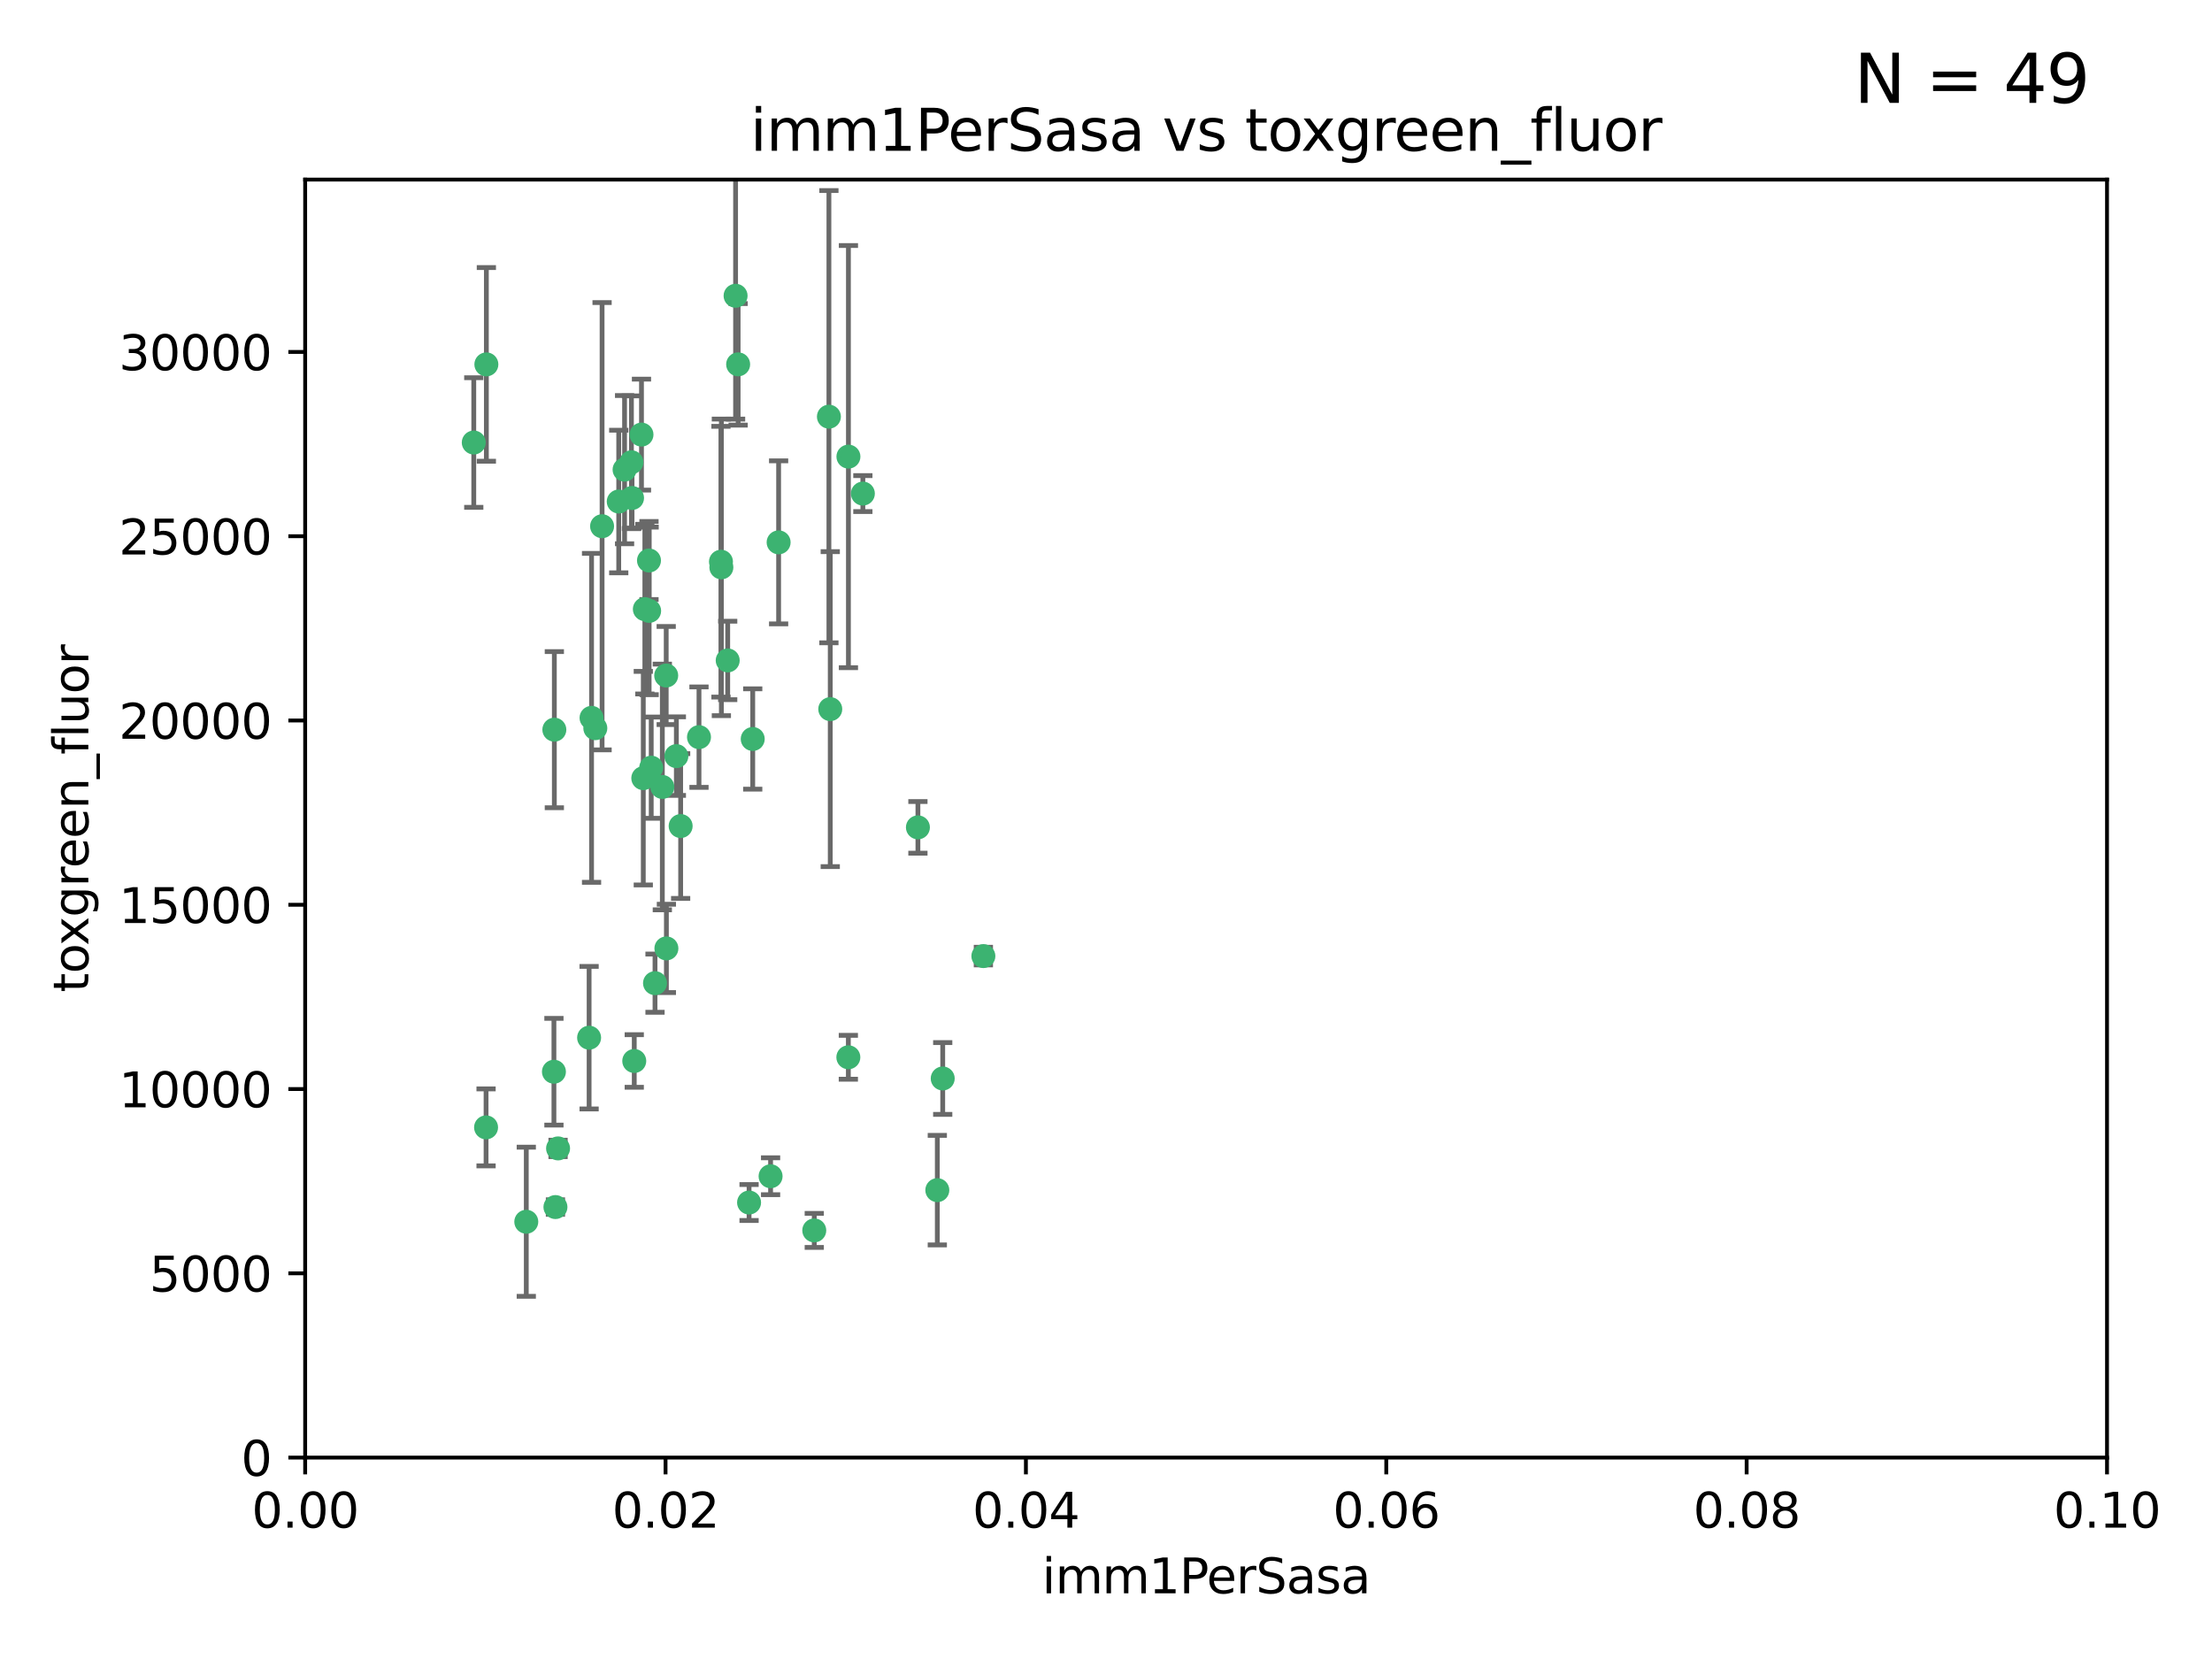 <?xml version="1.0" encoding="utf-8" standalone="no"?>
<!DOCTYPE svg PUBLIC "-//W3C//DTD SVG 1.1//EN"
  "http://www.w3.org/Graphics/SVG/1.1/DTD/svg11.dtd">
<svg xmlns:xlink="http://www.w3.org/1999/xlink" width="460.8pt" height="345.6pt" viewBox="0 0 460.8 345.6" xmlns="http://www.w3.org/2000/svg" version="1.1">
 <defs>
  <style type="text/css">*{stroke-linejoin: round; stroke-linecap: butt}</style>
 </defs>
 <g id="figure_1">
  <g id="patch_1">
   <path d="M 0 345.6 
L 460.8 345.6 
L 460.8 0 
L 0 0 
z
" style="fill: #ffffff"/>
  </g>
  <g id="axes_1">
   <g id="patch_2">
    <path d="M 63.571 303.64 
L 438.93 303.64 
L 438.93 37.411 
L 63.571 37.411 
z
" style="fill: #ffffff"/>
   </g>
   <g id="PathCollection_1">
    <defs>
     <path id="m13e2c7a6e9" d="M 0 1.118 
C 0.297 1.118 0.581 1 0.791 0.791 
C 1 0.581 1.118 0.297 1.118 0 
C 1.118 -0.297 1 -0.581 0.791 -0.791 
C 0.581 -1 0.297 -1.118 0 -1.118 
C -0.297 -1.118 -0.581 -1 -0.791 -0.791 
C -1 -0.581 -1.118 -0.297 -1.118 0 
C -1.118 0.297 -1 0.581 -0.791 0.791 
C -0.581 1 -0.297 1.118 0 1.118 
z
" style="stroke: #3cb371"/>
    </defs>
    <g clip-path="url(#p9e99a78eb5)">
     <use xlink:href="#m13e2c7a6e9" x="101.319" y="75.908" style="fill: #3cb371; stroke: #3cb371"/>
     <use xlink:href="#m13e2c7a6e9" x="98.695" y="92.187" style="fill: #3cb371; stroke: #3cb371"/>
     <use xlink:href="#m13e2c7a6e9" x="130.11" y="97.835" style="fill: #3cb371; stroke: #3cb371"/>
     <use xlink:href="#m13e2c7a6e9" x="125.424" y="109.622" style="fill: #3cb371; stroke: #3cb371"/>
     <use xlink:href="#m13e2c7a6e9" x="162.201" y="112.982" style="fill: #3cb371; stroke: #3cb371"/>
     <use xlink:href="#m13e2c7a6e9" x="135.226" y="127.26" style="fill: #3cb371; stroke: #3cb371"/>
     <use xlink:href="#m13e2c7a6e9" x="124.016" y="151.693" style="fill: #3cb371; stroke: #3cb371"/>
     <use xlink:href="#m13e2c7a6e9" x="137.975" y="163.936" style="fill: #3cb371; stroke: #3cb371"/>
     <use xlink:href="#m13e2c7a6e9" x="128.894" y="104.476" style="fill: #3cb371; stroke: #3cb371"/>
     <use xlink:href="#m13e2c7a6e9" x="131.665" y="103.738" style="fill: #3cb371; stroke: #3cb371"/>
     <use xlink:href="#m13e2c7a6e9" x="135.196" y="116.762" style="fill: #3cb371; stroke: #3cb371"/>
     <use xlink:href="#m13e2c7a6e9" x="153.236" y="61.614" style="fill: #3cb371; stroke: #3cb371"/>
     <use xlink:href="#m13e2c7a6e9" x="131.536" y="96.299" style="fill: #3cb371; stroke: #3cb371"/>
     <use xlink:href="#m13e2c7a6e9" x="145.613" y="153.559" style="fill: #3cb371; stroke: #3cb371"/>
     <use xlink:href="#m13e2c7a6e9" x="179.751" y="102.821" style="fill: #3cb371; stroke: #3cb371"/>
     <use xlink:href="#m13e2c7a6e9" x="153.769" y="75.9" style="fill: #3cb371; stroke: #3cb371"/>
     <use xlink:href="#m13e2c7a6e9" x="136.451" y="204.811" style="fill: #3cb371; stroke: #3cb371"/>
     <use xlink:href="#m13e2c7a6e9" x="150.191" y="117.014" style="fill: #3cb371; stroke: #3cb371"/>
     <use xlink:href="#m13e2c7a6e9" x="151.594" y="137.58" style="fill: #3cb371; stroke: #3cb371"/>
     <use xlink:href="#m13e2c7a6e9" x="133.632" y="90.534" style="fill: #3cb371; stroke: #3cb371"/>
     <use xlink:href="#m13e2c7a6e9" x="150.274" y="118.19" style="fill: #3cb371; stroke: #3cb371"/>
     <use xlink:href="#m13e2c7a6e9" x="172.678" y="86.8" style="fill: #3cb371; stroke: #3cb371"/>
     <use xlink:href="#m13e2c7a6e9" x="172.958" y="147.723" style="fill: #3cb371; stroke: #3cb371"/>
     <use xlink:href="#m13e2c7a6e9" x="204.855" y="199.17" style="fill: #3cb371; stroke: #3cb371"/>
     <use xlink:href="#m13e2c7a6e9" x="176.743" y="95.121" style="fill: #3cb371; stroke: #3cb371"/>
     <use xlink:href="#m13e2c7a6e9" x="115.709" y="251.452" style="fill: #3cb371; stroke: #3cb371"/>
     <use xlink:href="#m13e2c7a6e9" x="160.527" y="245.034" style="fill: #3cb371; stroke: #3cb371"/>
     <use xlink:href="#m13e2c7a6e9" x="123.231" y="149.542" style="fill: #3cb371; stroke: #3cb371"/>
     <use xlink:href="#m13e2c7a6e9" x="195.26" y="247.93" style="fill: #3cb371; stroke: #3cb371"/>
     <use xlink:href="#m13e2c7a6e9" x="156.807" y="153.944" style="fill: #3cb371; stroke: #3cb371"/>
     <use xlink:href="#m13e2c7a6e9" x="140.899" y="157.513" style="fill: #3cb371; stroke: #3cb371"/>
     <use xlink:href="#m13e2c7a6e9" x="115.394" y="223.261" style="fill: #3cb371; stroke: #3cb371"/>
     <use xlink:href="#m13e2c7a6e9" x="141.792" y="172.082" style="fill: #3cb371; stroke: #3cb371"/>
     <use xlink:href="#m13e2c7a6e9" x="101.256" y="234.855" style="fill: #3cb371; stroke: #3cb371"/>
     <use xlink:href="#m13e2c7a6e9" x="191.219" y="172.356" style="fill: #3cb371; stroke: #3cb371"/>
     <use xlink:href="#m13e2c7a6e9" x="115.48" y="152.004" style="fill: #3cb371; stroke: #3cb371"/>
     <use xlink:href="#m13e2c7a6e9" x="134.334" y="126.892" style="fill: #3cb371; stroke: #3cb371"/>
     <use xlink:href="#m13e2c7a6e9" x="109.635" y="254.514" style="fill: #3cb371; stroke: #3cb371"/>
     <use xlink:href="#m13e2c7a6e9" x="122.722" y="216.17" style="fill: #3cb371; stroke: #3cb371"/>
     <use xlink:href="#m13e2c7a6e9" x="134.01" y="162.105" style="fill: #3cb371; stroke: #3cb371"/>
     <use xlink:href="#m13e2c7a6e9" x="138.782" y="140.722" style="fill: #3cb371; stroke: #3cb371"/>
     <use xlink:href="#m13e2c7a6e9" x="138.822" y="197.571" style="fill: #3cb371; stroke: #3cb371"/>
     <use xlink:href="#m13e2c7a6e9" x="135.66" y="159.917" style="fill: #3cb371; stroke: #3cb371"/>
     <use xlink:href="#m13e2c7a6e9" x="132.127" y="221.023" style="fill: #3cb371; stroke: #3cb371"/>
     <use xlink:href="#m13e2c7a6e9" x="196.386" y="224.667" style="fill: #3cb371; stroke: #3cb371"/>
     <use xlink:href="#m13e2c7a6e9" x="116.256" y="239.234" style="fill: #3cb371; stroke: #3cb371"/>
     <use xlink:href="#m13e2c7a6e9" x="156.045" y="250.509" style="fill: #3cb371; stroke: #3cb371"/>
     <use xlink:href="#m13e2c7a6e9" x="176.726" y="220.252" style="fill: #3cb371; stroke: #3cb371"/>
     <use xlink:href="#m13e2c7a6e9" x="169.626" y="256.316" style="fill: #3cb371; stroke: #3cb371"/>
    </g>
   </g>
   <g id="matplotlib.axis_1">
    <g id="xtick_1">
     <g id="line2d_1">
      <defs>
       <path id="mbb110d2c7a" d="M 0 0 
L 0 3.5 
" style="stroke: #000000; stroke-width: 0.8"/>
      </defs>
      <g>
       <use xlink:href="#mbb110d2c7a" x="63.571" y="303.64" style="stroke: #000000; stroke-width: 0.8"/>
      </g>
     </g>
     <g id="text_1">
      <!-- 0.00 -->
      <g transform="translate(52.438 318.238)scale(0.1 -0.1)">
       <defs>
        <path id="DejaVuSans-30" d="M 2034 4250 
Q 1547 4250 1301 3770 
Q 1056 3291 1056 2328 
Q 1056 1369 1301 889 
Q 1547 409 2034 409 
Q 2525 409 2770 889 
Q 3016 1369 3016 2328 
Q 3016 3291 2770 3770 
Q 2525 4250 2034 4250 
z
M 2034 4750 
Q 2819 4750 3233 4129 
Q 3647 3509 3647 2328 
Q 3647 1150 3233 529 
Q 2819 -91 2034 -91 
Q 1250 -91 836 529 
Q 422 1150 422 2328 
Q 422 3509 836 4129 
Q 1250 4750 2034 4750 
z
" transform="scale(0.016)"/>
        <path id="DejaVuSans-2e" d="M 684 794 
L 1344 794 
L 1344 0 
L 684 0 
L 684 794 
z
" transform="scale(0.016)"/>
       </defs>
       <use xlink:href="#DejaVuSans-30"/>
       <use xlink:href="#DejaVuSans-2e" x="63.623"/>
       <use xlink:href="#DejaVuSans-30" x="95.41"/>
       <use xlink:href="#DejaVuSans-30" x="159.033"/>
      </g>
     </g>
    </g>
    <g id="xtick_2">
     <g id="line2d_2">
      <g>
       <use xlink:href="#mbb110d2c7a" x="138.643" y="303.64" style="stroke: #000000; stroke-width: 0.8"/>
      </g>
     </g>
     <g id="text_2">
      <!-- 0.02 -->
      <g transform="translate(127.51 318.238)scale(0.1 -0.1)">
       <defs>
        <path id="DejaVuSans-32" d="M 1228 531 
L 3431 531 
L 3431 0 
L 469 0 
L 469 531 
Q 828 903 1448 1529 
Q 2069 2156 2228 2338 
Q 2531 2678 2651 2914 
Q 2772 3150 2772 3378 
Q 2772 3750 2511 3984 
Q 2250 4219 1831 4219 
Q 1534 4219 1204 4116 
Q 875 4013 500 3803 
L 500 4441 
Q 881 4594 1212 4672 
Q 1544 4750 1819 4750 
Q 2544 4750 2975 4387 
Q 3406 4025 3406 3419 
Q 3406 3131 3298 2873 
Q 3191 2616 2906 2266 
Q 2828 2175 2409 1742 
Q 1991 1309 1228 531 
z
" transform="scale(0.016)"/>
       </defs>
       <use xlink:href="#DejaVuSans-30"/>
       <use xlink:href="#DejaVuSans-2e" x="63.623"/>
       <use xlink:href="#DejaVuSans-30" x="95.41"/>
       <use xlink:href="#DejaVuSans-32" x="159.033"/>
      </g>
     </g>
    </g>
    <g id="xtick_3">
     <g id="line2d_3">
      <g>
       <use xlink:href="#mbb110d2c7a" x="213.715" y="303.64" style="stroke: #000000; stroke-width: 0.8"/>
      </g>
     </g>
     <g id="text_3">
      <!-- 0.04 -->
      <g transform="translate(202.582 318.238)scale(0.1 -0.1)">
       <defs>
        <path id="DejaVuSans-34" d="M 2419 4116 
L 825 1625 
L 2419 1625 
L 2419 4116 
z
M 2253 4666 
L 3047 4666 
L 3047 1625 
L 3713 1625 
L 3713 1100 
L 3047 1100 
L 3047 0 
L 2419 0 
L 2419 1100 
L 313 1100 
L 313 1709 
L 2253 4666 
z
" transform="scale(0.016)"/>
       </defs>
       <use xlink:href="#DejaVuSans-30"/>
       <use xlink:href="#DejaVuSans-2e" x="63.623"/>
       <use xlink:href="#DejaVuSans-30" x="95.41"/>
       <use xlink:href="#DejaVuSans-34" x="159.033"/>
      </g>
     </g>
    </g>
    <g id="xtick_4">
     <g id="line2d_4">
      <g>
       <use xlink:href="#mbb110d2c7a" x="288.786" y="303.64" style="stroke: #000000; stroke-width: 0.8"/>
      </g>
     </g>
     <g id="text_4">
      <!-- 0.06 -->
      <g transform="translate(277.654 318.238)scale(0.1 -0.1)">
       <defs>
        <path id="DejaVuSans-36" d="M 2113 2584 
Q 1688 2584 1439 2293 
Q 1191 2003 1191 1497 
Q 1191 994 1439 701 
Q 1688 409 2113 409 
Q 2538 409 2786 701 
Q 3034 994 3034 1497 
Q 3034 2003 2786 2293 
Q 2538 2584 2113 2584 
z
M 3366 4563 
L 3366 3988 
Q 3128 4100 2886 4159 
Q 2644 4219 2406 4219 
Q 1781 4219 1451 3797 
Q 1122 3375 1075 2522 
Q 1259 2794 1537 2939 
Q 1816 3084 2150 3084 
Q 2853 3084 3261 2657 
Q 3669 2231 3669 1497 
Q 3669 778 3244 343 
Q 2819 -91 2113 -91 
Q 1303 -91 875 529 
Q 447 1150 447 2328 
Q 447 3434 972 4092 
Q 1497 4750 2381 4750 
Q 2619 4750 2861 4703 
Q 3103 4656 3366 4563 
z
" transform="scale(0.016)"/>
       </defs>
       <use xlink:href="#DejaVuSans-30"/>
       <use xlink:href="#DejaVuSans-2e" x="63.623"/>
       <use xlink:href="#DejaVuSans-30" x="95.41"/>
       <use xlink:href="#DejaVuSans-36" x="159.033"/>
      </g>
     </g>
    </g>
    <g id="xtick_5">
     <g id="line2d_5">
      <g>
       <use xlink:href="#mbb110d2c7a" x="363.858" y="303.64" style="stroke: #000000; stroke-width: 0.8"/>
      </g>
     </g>
     <g id="text_5">
      <!-- 0.08 -->
      <g transform="translate(352.725 318.238)scale(0.1 -0.1)">
       <defs>
        <path id="DejaVuSans-38" d="M 2034 2216 
Q 1584 2216 1326 1975 
Q 1069 1734 1069 1313 
Q 1069 891 1326 650 
Q 1584 409 2034 409 
Q 2484 409 2743 651 
Q 3003 894 3003 1313 
Q 3003 1734 2745 1975 
Q 2488 2216 2034 2216 
z
M 1403 2484 
Q 997 2584 770 2862 
Q 544 3141 544 3541 
Q 544 4100 942 4425 
Q 1341 4750 2034 4750 
Q 2731 4750 3128 4425 
Q 3525 4100 3525 3541 
Q 3525 3141 3298 2862 
Q 3072 2584 2669 2484 
Q 3125 2378 3379 2068 
Q 3634 1759 3634 1313 
Q 3634 634 3220 271 
Q 2806 -91 2034 -91 
Q 1263 -91 848 271 
Q 434 634 434 1313 
Q 434 1759 690 2068 
Q 947 2378 1403 2484 
z
M 1172 3481 
Q 1172 3119 1398 2916 
Q 1625 2713 2034 2713 
Q 2441 2713 2670 2916 
Q 2900 3119 2900 3481 
Q 2900 3844 2670 4047 
Q 2441 4250 2034 4250 
Q 1625 4250 1398 4047 
Q 1172 3844 1172 3481 
z
" transform="scale(0.016)"/>
       </defs>
       <use xlink:href="#DejaVuSans-30"/>
       <use xlink:href="#DejaVuSans-2e" x="63.623"/>
       <use xlink:href="#DejaVuSans-30" x="95.41"/>
       <use xlink:href="#DejaVuSans-38" x="159.033"/>
      </g>
     </g>
    </g>
    <g id="xtick_6">
     <g id="line2d_6">
      <g>
       <use xlink:href="#mbb110d2c7a" x="438.93" y="303.64" style="stroke: #000000; stroke-width: 0.8"/>
      </g>
     </g>
     <g id="text_6">
      <!-- 0.10 -->
      <g transform="translate(427.797 318.238)scale(0.1 -0.1)">
       <defs>
        <path id="DejaVuSans-31" d="M 794 531 
L 1825 531 
L 1825 4091 
L 703 3866 
L 703 4441 
L 1819 4666 
L 2450 4666 
L 2450 531 
L 3481 531 
L 3481 0 
L 794 0 
L 794 531 
z
" transform="scale(0.016)"/>
       </defs>
       <use xlink:href="#DejaVuSans-30"/>
       <use xlink:href="#DejaVuSans-2e" x="63.623"/>
       <use xlink:href="#DejaVuSans-31" x="95.41"/>
       <use xlink:href="#DejaVuSans-30" x="159.033"/>
      </g>
     </g>
    </g>
    <g id="text_7">
     <!-- imm1PerSasa -->
     <g transform="translate(217.067 331.917)scale(0.1 -0.1)">
      <defs>
       <path id="DejaVuSans-69" d="M 603 3500 
L 1178 3500 
L 1178 0 
L 603 0 
L 603 3500 
z
M 603 4863 
L 1178 4863 
L 1178 4134 
L 603 4134 
L 603 4863 
z
" transform="scale(0.016)"/>
       <path id="DejaVuSans-6d" d="M 3328 2828 
Q 3544 3216 3844 3400 
Q 4144 3584 4550 3584 
Q 5097 3584 5394 3201 
Q 5691 2819 5691 2113 
L 5691 0 
L 5113 0 
L 5113 2094 
Q 5113 2597 4934 2840 
Q 4756 3084 4391 3084 
Q 3944 3084 3684 2787 
Q 3425 2491 3425 1978 
L 3425 0 
L 2847 0 
L 2847 2094 
Q 2847 2600 2669 2842 
Q 2491 3084 2119 3084 
Q 1678 3084 1418 2786 
Q 1159 2488 1159 1978 
L 1159 0 
L 581 0 
L 581 3500 
L 1159 3500 
L 1159 2956 
Q 1356 3278 1631 3431 
Q 1906 3584 2284 3584 
Q 2666 3584 2933 3390 
Q 3200 3197 3328 2828 
z
" transform="scale(0.016)"/>
       <path id="DejaVuSans-50" d="M 1259 4147 
L 1259 2394 
L 2053 2394 
Q 2494 2394 2734 2622 
Q 2975 2850 2975 3272 
Q 2975 3691 2734 3919 
Q 2494 4147 2053 4147 
L 1259 4147 
z
M 628 4666 
L 2053 4666 
Q 2838 4666 3239 4311 
Q 3641 3956 3641 3272 
Q 3641 2581 3239 2228 
Q 2838 1875 2053 1875 
L 1259 1875 
L 1259 0 
L 628 0 
L 628 4666 
z
" transform="scale(0.016)"/>
       <path id="DejaVuSans-65" d="M 3597 1894 
L 3597 1613 
L 953 1613 
Q 991 1019 1311 708 
Q 1631 397 2203 397 
Q 2534 397 2845 478 
Q 3156 559 3463 722 
L 3463 178 
Q 3153 47 2828 -22 
Q 2503 -91 2169 -91 
Q 1331 -91 842 396 
Q 353 884 353 1716 
Q 353 2575 817 3079 
Q 1281 3584 2069 3584 
Q 2775 3584 3186 3129 
Q 3597 2675 3597 1894 
z
M 3022 2063 
Q 3016 2534 2758 2815 
Q 2500 3097 2075 3097 
Q 1594 3097 1305 2825 
Q 1016 2553 972 2059 
L 3022 2063 
z
" transform="scale(0.016)"/>
       <path id="DejaVuSans-72" d="M 2631 2963 
Q 2534 3019 2420 3045 
Q 2306 3072 2169 3072 
Q 1681 3072 1420 2755 
Q 1159 2438 1159 1844 
L 1159 0 
L 581 0 
L 581 3500 
L 1159 3500 
L 1159 2956 
Q 1341 3275 1631 3429 
Q 1922 3584 2338 3584 
Q 2397 3584 2469 3576 
Q 2541 3569 2628 3553 
L 2631 2963 
z
" transform="scale(0.016)"/>
       <path id="DejaVuSans-53" d="M 3425 4513 
L 3425 3897 
Q 3066 4069 2747 4153 
Q 2428 4238 2131 4238 
Q 1616 4238 1336 4038 
Q 1056 3838 1056 3469 
Q 1056 3159 1242 3001 
Q 1428 2844 1947 2747 
L 2328 2669 
Q 3034 2534 3370 2195 
Q 3706 1856 3706 1288 
Q 3706 609 3251 259 
Q 2797 -91 1919 -91 
Q 1588 -91 1214 -16 
Q 841 59 441 206 
L 441 856 
Q 825 641 1194 531 
Q 1563 422 1919 422 
Q 2459 422 2753 634 
Q 3047 847 3047 1241 
Q 3047 1584 2836 1778 
Q 2625 1972 2144 2069 
L 1759 2144 
Q 1053 2284 737 2584 
Q 422 2884 422 3419 
Q 422 4038 858 4394 
Q 1294 4750 2059 4750 
Q 2388 4750 2728 4690 
Q 3069 4631 3425 4513 
z
" transform="scale(0.016)"/>
       <path id="DejaVuSans-61" d="M 2194 1759 
Q 1497 1759 1228 1600 
Q 959 1441 959 1056 
Q 959 750 1161 570 
Q 1363 391 1709 391 
Q 2188 391 2477 730 
Q 2766 1069 2766 1631 
L 2766 1759 
L 2194 1759 
z
M 3341 1997 
L 3341 0 
L 2766 0 
L 2766 531 
Q 2569 213 2275 61 
Q 1981 -91 1556 -91 
Q 1019 -91 701 211 
Q 384 513 384 1019 
Q 384 1609 779 1909 
Q 1175 2209 1959 2209 
L 2766 2209 
L 2766 2266 
Q 2766 2663 2505 2880 
Q 2244 3097 1772 3097 
Q 1472 3097 1187 3025 
Q 903 2953 641 2809 
L 641 3341 
Q 956 3463 1253 3523 
Q 1550 3584 1831 3584 
Q 2591 3584 2966 3190 
Q 3341 2797 3341 1997 
z
" transform="scale(0.016)"/>
       <path id="DejaVuSans-73" d="M 2834 3397 
L 2834 2853 
Q 2591 2978 2328 3040 
Q 2066 3103 1784 3103 
Q 1356 3103 1142 2972 
Q 928 2841 928 2578 
Q 928 2378 1081 2264 
Q 1234 2150 1697 2047 
L 1894 2003 
Q 2506 1872 2764 1633 
Q 3022 1394 3022 966 
Q 3022 478 2636 193 
Q 2250 -91 1575 -91 
Q 1294 -91 989 -36 
Q 684 19 347 128 
L 347 722 
Q 666 556 975 473 
Q 1284 391 1588 391 
Q 1994 391 2212 530 
Q 2431 669 2431 922 
Q 2431 1156 2273 1281 
Q 2116 1406 1581 1522 
L 1381 1569 
Q 847 1681 609 1914 
Q 372 2147 372 2553 
Q 372 3047 722 3315 
Q 1072 3584 1716 3584 
Q 2034 3584 2315 3537 
Q 2597 3491 2834 3397 
z
" transform="scale(0.016)"/>
      </defs>
      <use xlink:href="#DejaVuSans-69"/>
      <use xlink:href="#DejaVuSans-6d" x="27.783"/>
      <use xlink:href="#DejaVuSans-6d" x="125.195"/>
      <use xlink:href="#DejaVuSans-31" x="222.607"/>
      <use xlink:href="#DejaVuSans-50" x="286.23"/>
      <use xlink:href="#DejaVuSans-65" x="342.908"/>
      <use xlink:href="#DejaVuSans-72" x="404.432"/>
      <use xlink:href="#DejaVuSans-53" x="445.545"/>
      <use xlink:href="#DejaVuSans-61" x="509.021"/>
      <use xlink:href="#DejaVuSans-73" x="570.301"/>
      <use xlink:href="#DejaVuSans-61" x="622.4"/>
     </g>
    </g>
   </g>
   <g id="matplotlib.axis_2">
    <g id="ytick_1">
     <g id="line2d_7">
      <defs>
       <path id="m1f221d2686" d="M 0 0 
L -3.5 0 
" style="stroke: #000000; stroke-width: 0.8"/>
      </defs>
      <g>
       <use xlink:href="#m1f221d2686" x="63.571" y="303.64" style="stroke: #000000; stroke-width: 0.8"/>
      </g>
     </g>
     <g id="text_8">
      <!-- 0 -->
      <g transform="translate(50.209 307.439)scale(0.1 -0.1)">
       <use xlink:href="#DejaVuSans-30"/>
      </g>
     </g>
    </g>
    <g id="ytick_2">
     <g id="line2d_8">
      <g>
       <use xlink:href="#m1f221d2686" x="63.571" y="265.253" style="stroke: #000000; stroke-width: 0.8"/>
      </g>
     </g>
     <g id="text_9">
      <!-- 5000 -->
      <g transform="translate(31.121 269.052)scale(0.1 -0.1)">
       <defs>
        <path id="DejaVuSans-35" d="M 691 4666 
L 3169 4666 
L 3169 4134 
L 1269 4134 
L 1269 2991 
Q 1406 3038 1543 3061 
Q 1681 3084 1819 3084 
Q 2600 3084 3056 2656 
Q 3513 2228 3513 1497 
Q 3513 744 3044 326 
Q 2575 -91 1722 -91 
Q 1428 -91 1123 -41 
Q 819 9 494 109 
L 494 744 
Q 775 591 1075 516 
Q 1375 441 1709 441 
Q 2250 441 2565 725 
Q 2881 1009 2881 1497 
Q 2881 1984 2565 2268 
Q 2250 2553 1709 2553 
Q 1456 2553 1204 2497 
Q 953 2441 691 2322 
L 691 4666 
z
" transform="scale(0.016)"/>
       </defs>
       <use xlink:href="#DejaVuSans-35"/>
       <use xlink:href="#DejaVuSans-30" x="63.623"/>
       <use xlink:href="#DejaVuSans-30" x="127.246"/>
       <use xlink:href="#DejaVuSans-30" x="190.869"/>
      </g>
     </g>
    </g>
    <g id="ytick_3">
     <g id="line2d_9">
      <g>
       <use xlink:href="#m1f221d2686" x="63.571" y="226.866" style="stroke: #000000; stroke-width: 0.8"/>
      </g>
     </g>
     <g id="text_10">
      <!-- 10000 -->
      <g transform="translate(24.759 230.665)scale(0.1 -0.1)">
       <use xlink:href="#DejaVuSans-31"/>
       <use xlink:href="#DejaVuSans-30" x="63.623"/>
       <use xlink:href="#DejaVuSans-30" x="127.246"/>
       <use xlink:href="#DejaVuSans-30" x="190.869"/>
       <use xlink:href="#DejaVuSans-30" x="254.492"/>
      </g>
     </g>
    </g>
    <g id="ytick_4">
     <g id="line2d_10">
      <g>
       <use xlink:href="#m1f221d2686" x="63.571" y="188.479" style="stroke: #000000; stroke-width: 0.8"/>
      </g>
     </g>
     <g id="text_11">
      <!-- 15000 -->
      <g transform="translate(24.759 192.278)scale(0.1 -0.1)">
       <use xlink:href="#DejaVuSans-31"/>
       <use xlink:href="#DejaVuSans-35" x="63.623"/>
       <use xlink:href="#DejaVuSans-30" x="127.246"/>
       <use xlink:href="#DejaVuSans-30" x="190.869"/>
       <use xlink:href="#DejaVuSans-30" x="254.492"/>
      </g>
     </g>
    </g>
    <g id="ytick_5">
     <g id="line2d_11">
      <g>
       <use xlink:href="#m1f221d2686" x="63.571" y="150.092" style="stroke: #000000; stroke-width: 0.8"/>
      </g>
     </g>
     <g id="text_12">
      <!-- 20000 -->
      <g transform="translate(24.759 153.891)scale(0.1 -0.1)">
       <use xlink:href="#DejaVuSans-32"/>
       <use xlink:href="#DejaVuSans-30" x="63.623"/>
       <use xlink:href="#DejaVuSans-30" x="127.246"/>
       <use xlink:href="#DejaVuSans-30" x="190.869"/>
       <use xlink:href="#DejaVuSans-30" x="254.492"/>
      </g>
     </g>
    </g>
    <g id="ytick_6">
     <g id="line2d_12">
      <g>
       <use xlink:href="#m1f221d2686" x="63.571" y="111.705" style="stroke: #000000; stroke-width: 0.8"/>
      </g>
     </g>
     <g id="text_13">
      <!-- 25000 -->
      <g transform="translate(24.759 115.504)scale(0.1 -0.1)">
       <use xlink:href="#DejaVuSans-32"/>
       <use xlink:href="#DejaVuSans-35" x="63.623"/>
       <use xlink:href="#DejaVuSans-30" x="127.246"/>
       <use xlink:href="#DejaVuSans-30" x="190.869"/>
       <use xlink:href="#DejaVuSans-30" x="254.492"/>
      </g>
     </g>
    </g>
    <g id="ytick_7">
     <g id="line2d_13">
      <g>
       <use xlink:href="#m1f221d2686" x="63.571" y="73.317" style="stroke: #000000; stroke-width: 0.8"/>
      </g>
     </g>
     <g id="text_14">
      <!-- 30000 -->
      <g transform="translate(24.759 77.117)scale(0.1 -0.1)">
       <defs>
        <path id="DejaVuSans-33" d="M 2597 2516 
Q 3050 2419 3304 2112 
Q 3559 1806 3559 1356 
Q 3559 666 3084 287 
Q 2609 -91 1734 -91 
Q 1441 -91 1130 -33 
Q 819 25 488 141 
L 488 750 
Q 750 597 1062 519 
Q 1375 441 1716 441 
Q 2309 441 2620 675 
Q 2931 909 2931 1356 
Q 2931 1769 2642 2001 
Q 2353 2234 1838 2234 
L 1294 2234 
L 1294 2753 
L 1863 2753 
Q 2328 2753 2575 2939 
Q 2822 3125 2822 3475 
Q 2822 3834 2567 4026 
Q 2313 4219 1838 4219 
Q 1578 4219 1281 4162 
Q 984 4106 628 3988 
L 628 4550 
Q 988 4650 1302 4700 
Q 1616 4750 1894 4750 
Q 2613 4750 3031 4423 
Q 3450 4097 3450 3541 
Q 3450 3153 3228 2886 
Q 3006 2619 2597 2516 
z
" transform="scale(0.016)"/>
       </defs>
       <use xlink:href="#DejaVuSans-33"/>
       <use xlink:href="#DejaVuSans-30" x="63.623"/>
       <use xlink:href="#DejaVuSans-30" x="127.246"/>
       <use xlink:href="#DejaVuSans-30" x="190.869"/>
       <use xlink:href="#DejaVuSans-30" x="254.492"/>
      </g>
     </g>
    </g>
    <g id="text_15">
     <!-- toxgreen_fluor -->
     <g transform="translate(18.401 206.72)rotate(-90)scale(0.1 -0.1)">
      <defs>
       <path id="DejaVuSans-74" d="M 1172 4494 
L 1172 3500 
L 2356 3500 
L 2356 3053 
L 1172 3053 
L 1172 1153 
Q 1172 725 1289 603 
Q 1406 481 1766 481 
L 2356 481 
L 2356 0 
L 1766 0 
Q 1100 0 847 248 
Q 594 497 594 1153 
L 594 3053 
L 172 3053 
L 172 3500 
L 594 3500 
L 594 4494 
L 1172 4494 
z
" transform="scale(0.016)"/>
       <path id="DejaVuSans-6f" d="M 1959 3097 
Q 1497 3097 1228 2736 
Q 959 2375 959 1747 
Q 959 1119 1226 758 
Q 1494 397 1959 397 
Q 2419 397 2687 759 
Q 2956 1122 2956 1747 
Q 2956 2369 2687 2733 
Q 2419 3097 1959 3097 
z
M 1959 3584 
Q 2709 3584 3137 3096 
Q 3566 2609 3566 1747 
Q 3566 888 3137 398 
Q 2709 -91 1959 -91 
Q 1206 -91 779 398 
Q 353 888 353 1747 
Q 353 2609 779 3096 
Q 1206 3584 1959 3584 
z
" transform="scale(0.016)"/>
       <path id="DejaVuSans-78" d="M 3513 3500 
L 2247 1797 
L 3578 0 
L 2900 0 
L 1881 1375 
L 863 0 
L 184 0 
L 1544 1831 
L 300 3500 
L 978 3500 
L 1906 2253 
L 2834 3500 
L 3513 3500 
z
" transform="scale(0.016)"/>
       <path id="DejaVuSans-67" d="M 2906 1791 
Q 2906 2416 2648 2759 
Q 2391 3103 1925 3103 
Q 1463 3103 1205 2759 
Q 947 2416 947 1791 
Q 947 1169 1205 825 
Q 1463 481 1925 481 
Q 2391 481 2648 825 
Q 2906 1169 2906 1791 
z
M 3481 434 
Q 3481 -459 3084 -895 
Q 2688 -1331 1869 -1331 
Q 1566 -1331 1297 -1286 
Q 1028 -1241 775 -1147 
L 775 -588 
Q 1028 -725 1275 -790 
Q 1522 -856 1778 -856 
Q 2344 -856 2625 -561 
Q 2906 -266 2906 331 
L 2906 616 
Q 2728 306 2450 153 
Q 2172 0 1784 0 
Q 1141 0 747 490 
Q 353 981 353 1791 
Q 353 2603 747 3093 
Q 1141 3584 1784 3584 
Q 2172 3584 2450 3431 
Q 2728 3278 2906 2969 
L 2906 3500 
L 3481 3500 
L 3481 434 
z
" transform="scale(0.016)"/>
       <path id="DejaVuSans-6e" d="M 3513 2113 
L 3513 0 
L 2938 0 
L 2938 2094 
Q 2938 2591 2744 2837 
Q 2550 3084 2163 3084 
Q 1697 3084 1428 2787 
Q 1159 2491 1159 1978 
L 1159 0 
L 581 0 
L 581 3500 
L 1159 3500 
L 1159 2956 
Q 1366 3272 1645 3428 
Q 1925 3584 2291 3584 
Q 2894 3584 3203 3211 
Q 3513 2838 3513 2113 
z
" transform="scale(0.016)"/>
       <path id="DejaVuSans-5f" d="M 3263 -1063 
L 3263 -1509 
L -63 -1509 
L -63 -1063 
L 3263 -1063 
z
" transform="scale(0.016)"/>
       <path id="DejaVuSans-66" d="M 2375 4863 
L 2375 4384 
L 1825 4384 
Q 1516 4384 1395 4259 
Q 1275 4134 1275 3809 
L 1275 3500 
L 2222 3500 
L 2222 3053 
L 1275 3053 
L 1275 0 
L 697 0 
L 697 3053 
L 147 3053 
L 147 3500 
L 697 3500 
L 697 3744 
Q 697 4328 969 4595 
Q 1241 4863 1831 4863 
L 2375 4863 
z
" transform="scale(0.016)"/>
       <path id="DejaVuSans-6c" d="M 603 4863 
L 1178 4863 
L 1178 0 
L 603 0 
L 603 4863 
z
" transform="scale(0.016)"/>
       <path id="DejaVuSans-75" d="M 544 1381 
L 544 3500 
L 1119 3500 
L 1119 1403 
Q 1119 906 1312 657 
Q 1506 409 1894 409 
Q 2359 409 2629 706 
Q 2900 1003 2900 1516 
L 2900 3500 
L 3475 3500 
L 3475 0 
L 2900 0 
L 2900 538 
Q 2691 219 2414 64 
Q 2138 -91 1772 -91 
Q 1169 -91 856 284 
Q 544 659 544 1381 
z
M 1991 3584 
L 1991 3584 
z
" transform="scale(0.016)"/>
      </defs>
      <use xlink:href="#DejaVuSans-74"/>
      <use xlink:href="#DejaVuSans-6f" x="39.209"/>
      <use xlink:href="#DejaVuSans-78" x="97.266"/>
      <use xlink:href="#DejaVuSans-67" x="156.445"/>
      <use xlink:href="#DejaVuSans-72" x="219.922"/>
      <use xlink:href="#DejaVuSans-65" x="258.785"/>
      <use xlink:href="#DejaVuSans-65" x="320.309"/>
      <use xlink:href="#DejaVuSans-6e" x="381.832"/>
      <use xlink:href="#DejaVuSans-5f" x="445.211"/>
      <use xlink:href="#DejaVuSans-66" x="495.211"/>
      <use xlink:href="#DejaVuSans-6c" x="530.416"/>
      <use xlink:href="#DejaVuSans-75" x="558.199"/>
      <use xlink:href="#DejaVuSans-6f" x="621.578"/>
      <use xlink:href="#DejaVuSans-72" x="682.76"/>
     </g>
    </g>
   </g>
   <g id="LineCollection_1">
    <path d="M 101.319 96.079 
L 101.319 55.738 
" clip-path="url(#p9e99a78eb5)" style="fill: none; stroke: #696969"/>
    <path d="M 98.695 105.69 
L 98.695 78.685 
" clip-path="url(#p9e99a78eb5)" style="fill: none; stroke: #696969"/>
    <path d="M 130.11 113.277 
L 130.11 82.393 
" clip-path="url(#p9e99a78eb5)" style="fill: none; stroke: #696969"/>
    <path d="M 125.424 156.211 
L 125.424 63.032 
" clip-path="url(#p9e99a78eb5)" style="fill: none; stroke: #696969"/>
    <path d="M 162.201 129.961 
L 162.201 96.004 
" clip-path="url(#p9e99a78eb5)" style="fill: none; stroke: #696969"/>
    <path d="M 135.226 144.714 
L 135.226 109.807 
" clip-path="url(#p9e99a78eb5)" style="fill: none; stroke: #696969"/>
    <path d="M 124.016 152.217 
L 124.016 151.168 
" clip-path="url(#p9e99a78eb5)" style="fill: none; stroke: #696969"/>
    <path d="M 137.975 189.529 
L 137.975 138.343 
" clip-path="url(#p9e99a78eb5)" style="fill: none; stroke: #696969"/>
    <path d="M 128.894 119.328 
L 128.894 89.623 
" clip-path="url(#p9e99a78eb5)" style="fill: none; stroke: #696969"/>
    <path d="M 131.665 110.014 
L 131.665 97.461 
" clip-path="url(#p9e99a78eb5)" style="fill: none; stroke: #696969"/>
    <path d="M 135.196 124.89 
L 135.196 108.635 
" clip-path="url(#p9e99a78eb5)" style="fill: none; stroke: #696969"/>
    <path d="M 153.236 87.306 
L 153.236 35.922 
" clip-path="url(#p9e99a78eb5)" style="fill: none; stroke: #696969"/>
    <path d="M 131.536 110.125 
L 131.536 82.473 
" clip-path="url(#p9e99a78eb5)" style="fill: none; stroke: #696969"/>
    <path d="M 145.613 164.019 
L 145.613 143.098 
" clip-path="url(#p9e99a78eb5)" style="fill: none; stroke: #696969"/>
    <path d="M 179.751 106.565 
L 179.751 99.077 
" clip-path="url(#p9e99a78eb5)" style="fill: none; stroke: #696969"/>
    <path d="M 153.769 88.56 
L 153.769 63.241 
" clip-path="url(#p9e99a78eb5)" style="fill: none; stroke: #696969"/>
    <path d="M 136.451 210.874 
L 136.451 198.748 
" clip-path="url(#p9e99a78eb5)" style="fill: none; stroke: #696969"/>
    <path d="M 150.191 145.217 
L 150.191 88.811 
" clip-path="url(#p9e99a78eb5)" style="fill: none; stroke: #696969"/>
    <path d="M 151.594 145.75 
L 151.594 129.411 
" clip-path="url(#p9e99a78eb5)" style="fill: none; stroke: #696969"/>
    <path d="M 133.632 102.091 
L 133.632 78.978 
" clip-path="url(#p9e99a78eb5)" style="fill: none; stroke: #696969"/>
    <path d="M 150.274 149.083 
L 150.274 87.298 
" clip-path="url(#p9e99a78eb5)" style="fill: none; stroke: #696969"/>
    <path d="M 172.678 133.906 
L 172.678 39.694 
" clip-path="url(#p9e99a78eb5)" style="fill: none; stroke: #696969"/>
    <path d="M 172.958 180.527 
L 172.958 114.919 
" clip-path="url(#p9e99a78eb5)" style="fill: none; stroke: #696969"/>
    <path d="M 204.855 201.012 
L 204.855 197.328 
" clip-path="url(#p9e99a78eb5)" style="fill: none; stroke: #696969"/>
    <path d="M 176.743 139.091 
L 176.743 51.151 
" clip-path="url(#p9e99a78eb5)" style="fill: none; stroke: #696969"/>
    <path d="M 115.709 252.966 
L 115.709 249.939 
" clip-path="url(#p9e99a78eb5)" style="fill: none; stroke: #696969"/>
    <path d="M 160.527 248.879 
L 160.527 241.19 
" clip-path="url(#p9e99a78eb5)" style="fill: none; stroke: #696969"/>
    <path d="M 123.231 183.804 
L 123.231 115.28 
" clip-path="url(#p9e99a78eb5)" style="fill: none; stroke: #696969"/>
    <path d="M 195.26 259.34 
L 195.26 236.521 
" clip-path="url(#p9e99a78eb5)" style="fill: none; stroke: #696969"/>
    <path d="M 156.807 164.397 
L 156.807 143.491 
" clip-path="url(#p9e99a78eb5)" style="fill: none; stroke: #696969"/>
    <path d="M 140.899 165.694 
L 140.899 149.332 
" clip-path="url(#p9e99a78eb5)" style="fill: none; stroke: #696969"/>
    <path d="M 115.394 234.375 
L 115.394 212.147 
" clip-path="url(#p9e99a78eb5)" style="fill: none; stroke: #696969"/>
    <path d="M 141.792 187.16 
L 141.792 157.004 
" clip-path="url(#p9e99a78eb5)" style="fill: none; stroke: #696969"/>
    <path d="M 101.256 242.872 
L 101.256 226.838 
" clip-path="url(#p9e99a78eb5)" style="fill: none; stroke: #696969"/>
    <path d="M 191.219 177.734 
L 191.219 166.978 
" clip-path="url(#p9e99a78eb5)" style="fill: none; stroke: #696969"/>
    <path d="M 115.48 168.265 
L 115.48 135.742 
" clip-path="url(#p9e99a78eb5)" style="fill: none; stroke: #696969"/>
    <path d="M 134.334 144.562 
L 134.334 109.222 
" clip-path="url(#p9e99a78eb5)" style="fill: none; stroke: #696969"/>
    <path d="M 109.635 270.051 
L 109.635 238.978 
" clip-path="url(#p9e99a78eb5)" style="fill: none; stroke: #696969"/>
    <path d="M 122.722 231.016 
L 122.722 201.324 
" clip-path="url(#p9e99a78eb5)" style="fill: none; stroke: #696969"/>
    <path d="M 134.01 184.351 
L 134.01 139.86 
" clip-path="url(#p9e99a78eb5)" style="fill: none; stroke: #696969"/>
    <path d="M 138.782 150.938 
L 138.782 130.506 
" clip-path="url(#p9e99a78eb5)" style="fill: none; stroke: #696969"/>
    <path d="M 138.822 206.772 
L 138.822 188.371 
" clip-path="url(#p9e99a78eb5)" style="fill: none; stroke: #696969"/>
    <path d="M 135.66 170.463 
L 135.66 149.371 
" clip-path="url(#p9e99a78eb5)" style="fill: none; stroke: #696969"/>
    <path d="M 132.127 226.502 
L 132.127 215.543 
" clip-path="url(#p9e99a78eb5)" style="fill: none; stroke: #696969"/>
    <path d="M 196.386 232.145 
L 196.386 217.189 
" clip-path="url(#p9e99a78eb5)" style="fill: none; stroke: #696969"/>
    <path d="M 116.256 240.949 
L 116.256 237.518 
" clip-path="url(#p9e99a78eb5)" style="fill: none; stroke: #696969"/>
    <path d="M 156.045 254.253 
L 156.045 246.765 
" clip-path="url(#p9e99a78eb5)" style="fill: none; stroke: #696969"/>
    <path d="M 176.726 224.823 
L 176.726 215.68 
" clip-path="url(#p9e99a78eb5)" style="fill: none; stroke: #696969"/>
    <path d="M 169.626 259.862 
L 169.626 252.77 
" clip-path="url(#p9e99a78eb5)" style="fill: none; stroke: #696969"/>
   </g>
   <g id="line2d_14">
    <defs>
     <path id="m61871072a5" d="M 2 0 
L -2 -0 
" style="stroke: #696969"/>
    </defs>
    <g clip-path="url(#p9e99a78eb5)">
     <use xlink:href="#m61871072a5" x="101.319" y="96.079" style="fill: #696969; stroke: #696969"/>
     <use xlink:href="#m61871072a5" x="98.695" y="105.69" style="fill: #696969; stroke: #696969"/>
     <use xlink:href="#m61871072a5" x="130.11" y="113.277" style="fill: #696969; stroke: #696969"/>
     <use xlink:href="#m61871072a5" x="125.424" y="156.211" style="fill: #696969; stroke: #696969"/>
     <use xlink:href="#m61871072a5" x="162.201" y="129.961" style="fill: #696969; stroke: #696969"/>
     <use xlink:href="#m61871072a5" x="135.226" y="144.714" style="fill: #696969; stroke: #696969"/>
     <use xlink:href="#m61871072a5" x="124.016" y="152.217" style="fill: #696969; stroke: #696969"/>
     <use xlink:href="#m61871072a5" x="137.975" y="189.529" style="fill: #696969; stroke: #696969"/>
     <use xlink:href="#m61871072a5" x="128.894" y="119.328" style="fill: #696969; stroke: #696969"/>
     <use xlink:href="#m61871072a5" x="131.665" y="110.014" style="fill: #696969; stroke: #696969"/>
     <use xlink:href="#m61871072a5" x="135.196" y="124.89" style="fill: #696969; stroke: #696969"/>
     <use xlink:href="#m61871072a5" x="153.236" y="87.306" style="fill: #696969; stroke: #696969"/>
     <use xlink:href="#m61871072a5" x="131.536" y="110.125" style="fill: #696969; stroke: #696969"/>
     <use xlink:href="#m61871072a5" x="145.613" y="164.019" style="fill: #696969; stroke: #696969"/>
     <use xlink:href="#m61871072a5" x="179.751" y="106.565" style="fill: #696969; stroke: #696969"/>
     <use xlink:href="#m61871072a5" x="153.769" y="88.56" style="fill: #696969; stroke: #696969"/>
     <use xlink:href="#m61871072a5" x="136.451" y="210.874" style="fill: #696969; stroke: #696969"/>
     <use xlink:href="#m61871072a5" x="150.191" y="145.217" style="fill: #696969; stroke: #696969"/>
     <use xlink:href="#m61871072a5" x="151.594" y="145.75" style="fill: #696969; stroke: #696969"/>
     <use xlink:href="#m61871072a5" x="133.632" y="102.091" style="fill: #696969; stroke: #696969"/>
     <use xlink:href="#m61871072a5" x="150.274" y="149.083" style="fill: #696969; stroke: #696969"/>
     <use xlink:href="#m61871072a5" x="172.678" y="133.906" style="fill: #696969; stroke: #696969"/>
     <use xlink:href="#m61871072a5" x="172.958" y="180.527" style="fill: #696969; stroke: #696969"/>
     <use xlink:href="#m61871072a5" x="204.855" y="201.012" style="fill: #696969; stroke: #696969"/>
     <use xlink:href="#m61871072a5" x="176.743" y="139.091" style="fill: #696969; stroke: #696969"/>
     <use xlink:href="#m61871072a5" x="115.709" y="252.966" style="fill: #696969; stroke: #696969"/>
     <use xlink:href="#m61871072a5" x="160.527" y="248.879" style="fill: #696969; stroke: #696969"/>
     <use xlink:href="#m61871072a5" x="123.231" y="183.804" style="fill: #696969; stroke: #696969"/>
     <use xlink:href="#m61871072a5" x="195.26" y="259.34" style="fill: #696969; stroke: #696969"/>
     <use xlink:href="#m61871072a5" x="156.807" y="164.397" style="fill: #696969; stroke: #696969"/>
     <use xlink:href="#m61871072a5" x="140.899" y="165.694" style="fill: #696969; stroke: #696969"/>
     <use xlink:href="#m61871072a5" x="115.394" y="234.375" style="fill: #696969; stroke: #696969"/>
     <use xlink:href="#m61871072a5" x="141.792" y="187.16" style="fill: #696969; stroke: #696969"/>
     <use xlink:href="#m61871072a5" x="101.256" y="242.872" style="fill: #696969; stroke: #696969"/>
     <use xlink:href="#m61871072a5" x="191.219" y="177.734" style="fill: #696969; stroke: #696969"/>
     <use xlink:href="#m61871072a5" x="115.48" y="168.265" style="fill: #696969; stroke: #696969"/>
     <use xlink:href="#m61871072a5" x="134.334" y="144.562" style="fill: #696969; stroke: #696969"/>
     <use xlink:href="#m61871072a5" x="109.635" y="270.051" style="fill: #696969; stroke: #696969"/>
     <use xlink:href="#m61871072a5" x="122.722" y="231.016" style="fill: #696969; stroke: #696969"/>
     <use xlink:href="#m61871072a5" x="134.01" y="184.351" style="fill: #696969; stroke: #696969"/>
     <use xlink:href="#m61871072a5" x="138.782" y="150.938" style="fill: #696969; stroke: #696969"/>
     <use xlink:href="#m61871072a5" x="138.822" y="206.772" style="fill: #696969; stroke: #696969"/>
     <use xlink:href="#m61871072a5" x="135.66" y="170.463" style="fill: #696969; stroke: #696969"/>
     <use xlink:href="#m61871072a5" x="132.127" y="226.502" style="fill: #696969; stroke: #696969"/>
     <use xlink:href="#m61871072a5" x="196.386" y="232.145" style="fill: #696969; stroke: #696969"/>
     <use xlink:href="#m61871072a5" x="116.256" y="240.949" style="fill: #696969; stroke: #696969"/>
     <use xlink:href="#m61871072a5" x="156.045" y="254.253" style="fill: #696969; stroke: #696969"/>
     <use xlink:href="#m61871072a5" x="176.726" y="224.823" style="fill: #696969; stroke: #696969"/>
     <use xlink:href="#m61871072a5" x="169.626" y="259.862" style="fill: #696969; stroke: #696969"/>
    </g>
   </g>
   <g id="line2d_15">
    <g clip-path="url(#p9e99a78eb5)">
     <use xlink:href="#m61871072a5" x="101.319" y="55.738" style="fill: #696969; stroke: #696969"/>
     <use xlink:href="#m61871072a5" x="98.695" y="78.685" style="fill: #696969; stroke: #696969"/>
     <use xlink:href="#m61871072a5" x="130.11" y="82.393" style="fill: #696969; stroke: #696969"/>
     <use xlink:href="#m61871072a5" x="125.424" y="63.032" style="fill: #696969; stroke: #696969"/>
     <use xlink:href="#m61871072a5" x="162.201" y="96.004" style="fill: #696969; stroke: #696969"/>
     <use xlink:href="#m61871072a5" x="135.226" y="109.807" style="fill: #696969; stroke: #696969"/>
     <use xlink:href="#m61871072a5" x="124.016" y="151.168" style="fill: #696969; stroke: #696969"/>
     <use xlink:href="#m61871072a5" x="137.975" y="138.343" style="fill: #696969; stroke: #696969"/>
     <use xlink:href="#m61871072a5" x="128.894" y="89.623" style="fill: #696969; stroke: #696969"/>
     <use xlink:href="#m61871072a5" x="131.665" y="97.461" style="fill: #696969; stroke: #696969"/>
     <use xlink:href="#m61871072a5" x="135.196" y="108.635" style="fill: #696969; stroke: #696969"/>
     <use xlink:href="#m61871072a5" x="153.236" y="35.922" style="fill: #696969; stroke: #696969"/>
     <use xlink:href="#m61871072a5" x="131.536" y="82.473" style="fill: #696969; stroke: #696969"/>
     <use xlink:href="#m61871072a5" x="145.613" y="143.098" style="fill: #696969; stroke: #696969"/>
     <use xlink:href="#m61871072a5" x="179.751" y="99.077" style="fill: #696969; stroke: #696969"/>
     <use xlink:href="#m61871072a5" x="153.769" y="63.241" style="fill: #696969; stroke: #696969"/>
     <use xlink:href="#m61871072a5" x="136.451" y="198.748" style="fill: #696969; stroke: #696969"/>
     <use xlink:href="#m61871072a5" x="150.191" y="88.811" style="fill: #696969; stroke: #696969"/>
     <use xlink:href="#m61871072a5" x="151.594" y="129.411" style="fill: #696969; stroke: #696969"/>
     <use xlink:href="#m61871072a5" x="133.632" y="78.978" style="fill: #696969; stroke: #696969"/>
     <use xlink:href="#m61871072a5" x="150.274" y="87.298" style="fill: #696969; stroke: #696969"/>
     <use xlink:href="#m61871072a5" x="172.678" y="39.694" style="fill: #696969; stroke: #696969"/>
     <use xlink:href="#m61871072a5" x="172.958" y="114.919" style="fill: #696969; stroke: #696969"/>
     <use xlink:href="#m61871072a5" x="204.855" y="197.328" style="fill: #696969; stroke: #696969"/>
     <use xlink:href="#m61871072a5" x="176.743" y="51.151" style="fill: #696969; stroke: #696969"/>
     <use xlink:href="#m61871072a5" x="115.709" y="249.939" style="fill: #696969; stroke: #696969"/>
     <use xlink:href="#m61871072a5" x="160.527" y="241.19" style="fill: #696969; stroke: #696969"/>
     <use xlink:href="#m61871072a5" x="123.231" y="115.28" style="fill: #696969; stroke: #696969"/>
     <use xlink:href="#m61871072a5" x="195.26" y="236.521" style="fill: #696969; stroke: #696969"/>
     <use xlink:href="#m61871072a5" x="156.807" y="143.491" style="fill: #696969; stroke: #696969"/>
     <use xlink:href="#m61871072a5" x="140.899" y="149.332" style="fill: #696969; stroke: #696969"/>
     <use xlink:href="#m61871072a5" x="115.394" y="212.147" style="fill: #696969; stroke: #696969"/>
     <use xlink:href="#m61871072a5" x="141.792" y="157.004" style="fill: #696969; stroke: #696969"/>
     <use xlink:href="#m61871072a5" x="101.256" y="226.838" style="fill: #696969; stroke: #696969"/>
     <use xlink:href="#m61871072a5" x="191.219" y="166.978" style="fill: #696969; stroke: #696969"/>
     <use xlink:href="#m61871072a5" x="115.48" y="135.742" style="fill: #696969; stroke: #696969"/>
     <use xlink:href="#m61871072a5" x="134.334" y="109.222" style="fill: #696969; stroke: #696969"/>
     <use xlink:href="#m61871072a5" x="109.635" y="238.978" style="fill: #696969; stroke: #696969"/>
     <use xlink:href="#m61871072a5" x="122.722" y="201.324" style="fill: #696969; stroke: #696969"/>
     <use xlink:href="#m61871072a5" x="134.01" y="139.86" style="fill: #696969; stroke: #696969"/>
     <use xlink:href="#m61871072a5" x="138.782" y="130.506" style="fill: #696969; stroke: #696969"/>
     <use xlink:href="#m61871072a5" x="138.822" y="188.371" style="fill: #696969; stroke: #696969"/>
     <use xlink:href="#m61871072a5" x="135.66" y="149.371" style="fill: #696969; stroke: #696969"/>
     <use xlink:href="#m61871072a5" x="132.127" y="215.543" style="fill: #696969; stroke: #696969"/>
     <use xlink:href="#m61871072a5" x="196.386" y="217.189" style="fill: #696969; stroke: #696969"/>
     <use xlink:href="#m61871072a5" x="116.256" y="237.518" style="fill: #696969; stroke: #696969"/>
     <use xlink:href="#m61871072a5" x="156.045" y="246.765" style="fill: #696969; stroke: #696969"/>
     <use xlink:href="#m61871072a5" x="176.726" y="215.68" style="fill: #696969; stroke: #696969"/>
     <use xlink:href="#m61871072a5" x="169.626" y="252.77" style="fill: #696969; stroke: #696969"/>
    </g>
   </g>
   <g id="line2d_16">
    <defs>
     <path id="m5613683ac3" d="M 0 2 
C 0.53 2 1.039 1.789 1.414 1.414 
C 1.789 1.039 2 0.53 2 0 
C 2 -0.53 1.789 -1.039 1.414 -1.414 
C 1.039 -1.789 0.53 -2 0 -2 
C -0.53 -2 -1.039 -1.789 -1.414 -1.414 
C -1.789 -1.039 -2 -0.53 -2 0 
C -2 0.53 -1.789 1.039 -1.414 1.414 
C -1.039 1.789 -0.53 2 0 2 
z
" style="stroke: #3cb371"/>
    </defs>
    <g clip-path="url(#p9e99a78eb5)">
     <use xlink:href="#m5613683ac3" x="101.319" y="75.908" style="fill: #3cb371; stroke: #3cb371"/>
     <use xlink:href="#m5613683ac3" x="98.695" y="92.187" style="fill: #3cb371; stroke: #3cb371"/>
     <use xlink:href="#m5613683ac3" x="130.11" y="97.835" style="fill: #3cb371; stroke: #3cb371"/>
     <use xlink:href="#m5613683ac3" x="125.424" y="109.622" style="fill: #3cb371; stroke: #3cb371"/>
     <use xlink:href="#m5613683ac3" x="162.201" y="112.982" style="fill: #3cb371; stroke: #3cb371"/>
     <use xlink:href="#m5613683ac3" x="135.226" y="127.26" style="fill: #3cb371; stroke: #3cb371"/>
     <use xlink:href="#m5613683ac3" x="124.016" y="151.693" style="fill: #3cb371; stroke: #3cb371"/>
     <use xlink:href="#m5613683ac3" x="137.975" y="163.936" style="fill: #3cb371; stroke: #3cb371"/>
     <use xlink:href="#m5613683ac3" x="128.894" y="104.476" style="fill: #3cb371; stroke: #3cb371"/>
     <use xlink:href="#m5613683ac3" x="131.665" y="103.738" style="fill: #3cb371; stroke: #3cb371"/>
     <use xlink:href="#m5613683ac3" x="135.196" y="116.762" style="fill: #3cb371; stroke: #3cb371"/>
     <use xlink:href="#m5613683ac3" x="153.236" y="61.614" style="fill: #3cb371; stroke: #3cb371"/>
     <use xlink:href="#m5613683ac3" x="131.536" y="96.299" style="fill: #3cb371; stroke: #3cb371"/>
     <use xlink:href="#m5613683ac3" x="145.613" y="153.559" style="fill: #3cb371; stroke: #3cb371"/>
     <use xlink:href="#m5613683ac3" x="179.751" y="102.821" style="fill: #3cb371; stroke: #3cb371"/>
     <use xlink:href="#m5613683ac3" x="153.769" y="75.9" style="fill: #3cb371; stroke: #3cb371"/>
     <use xlink:href="#m5613683ac3" x="136.451" y="204.811" style="fill: #3cb371; stroke: #3cb371"/>
     <use xlink:href="#m5613683ac3" x="150.191" y="117.014" style="fill: #3cb371; stroke: #3cb371"/>
     <use xlink:href="#m5613683ac3" x="151.594" y="137.58" style="fill: #3cb371; stroke: #3cb371"/>
     <use xlink:href="#m5613683ac3" x="133.632" y="90.534" style="fill: #3cb371; stroke: #3cb371"/>
     <use xlink:href="#m5613683ac3" x="150.274" y="118.19" style="fill: #3cb371; stroke: #3cb371"/>
     <use xlink:href="#m5613683ac3" x="172.678" y="86.8" style="fill: #3cb371; stroke: #3cb371"/>
     <use xlink:href="#m5613683ac3" x="172.958" y="147.723" style="fill: #3cb371; stroke: #3cb371"/>
     <use xlink:href="#m5613683ac3" x="204.855" y="199.17" style="fill: #3cb371; stroke: #3cb371"/>
     <use xlink:href="#m5613683ac3" x="176.743" y="95.121" style="fill: #3cb371; stroke: #3cb371"/>
     <use xlink:href="#m5613683ac3" x="115.709" y="251.452" style="fill: #3cb371; stroke: #3cb371"/>
     <use xlink:href="#m5613683ac3" x="160.527" y="245.034" style="fill: #3cb371; stroke: #3cb371"/>
     <use xlink:href="#m5613683ac3" x="123.231" y="149.542" style="fill: #3cb371; stroke: #3cb371"/>
     <use xlink:href="#m5613683ac3" x="195.26" y="247.93" style="fill: #3cb371; stroke: #3cb371"/>
     <use xlink:href="#m5613683ac3" x="156.807" y="153.944" style="fill: #3cb371; stroke: #3cb371"/>
     <use xlink:href="#m5613683ac3" x="140.899" y="157.513" style="fill: #3cb371; stroke: #3cb371"/>
     <use xlink:href="#m5613683ac3" x="115.394" y="223.261" style="fill: #3cb371; stroke: #3cb371"/>
     <use xlink:href="#m5613683ac3" x="141.792" y="172.082" style="fill: #3cb371; stroke: #3cb371"/>
     <use xlink:href="#m5613683ac3" x="101.256" y="234.855" style="fill: #3cb371; stroke: #3cb371"/>
     <use xlink:href="#m5613683ac3" x="191.219" y="172.356" style="fill: #3cb371; stroke: #3cb371"/>
     <use xlink:href="#m5613683ac3" x="115.48" y="152.004" style="fill: #3cb371; stroke: #3cb371"/>
     <use xlink:href="#m5613683ac3" x="134.334" y="126.892" style="fill: #3cb371; stroke: #3cb371"/>
     <use xlink:href="#m5613683ac3" x="109.635" y="254.514" style="fill: #3cb371; stroke: #3cb371"/>
     <use xlink:href="#m5613683ac3" x="122.722" y="216.17" style="fill: #3cb371; stroke: #3cb371"/>
     <use xlink:href="#m5613683ac3" x="134.01" y="162.105" style="fill: #3cb371; stroke: #3cb371"/>
     <use xlink:href="#m5613683ac3" x="138.782" y="140.722" style="fill: #3cb371; stroke: #3cb371"/>
     <use xlink:href="#m5613683ac3" x="138.822" y="197.571" style="fill: #3cb371; stroke: #3cb371"/>
     <use xlink:href="#m5613683ac3" x="135.66" y="159.917" style="fill: #3cb371; stroke: #3cb371"/>
     <use xlink:href="#m5613683ac3" x="132.127" y="221.023" style="fill: #3cb371; stroke: #3cb371"/>
     <use xlink:href="#m5613683ac3" x="196.386" y="224.667" style="fill: #3cb371; stroke: #3cb371"/>
     <use xlink:href="#m5613683ac3" x="116.256" y="239.234" style="fill: #3cb371; stroke: #3cb371"/>
     <use xlink:href="#m5613683ac3" x="156.045" y="250.509" style="fill: #3cb371; stroke: #3cb371"/>
     <use xlink:href="#m5613683ac3" x="176.726" y="220.252" style="fill: #3cb371; stroke: #3cb371"/>
     <use xlink:href="#m5613683ac3" x="169.626" y="256.316" style="fill: #3cb371; stroke: #3cb371"/>
    </g>
   </g>
   <g id="patch_3">
    <path d="M 63.571 303.64 
L 63.571 37.411 
" style="fill: none; stroke: #000000; stroke-width: 0.8; stroke-linejoin: miter; stroke-linecap: square"/>
   </g>
   <g id="patch_4">
    <path d="M 438.93 303.64 
L 438.93 37.411 
" style="fill: none; stroke: #000000; stroke-width: 0.8; stroke-linejoin: miter; stroke-linecap: square"/>
   </g>
   <g id="patch_5">
    <path d="M 63.571 303.64 
L 438.93 303.64 
" style="fill: none; stroke: #000000; stroke-width: 0.8; stroke-linejoin: miter; stroke-linecap: square"/>
   </g>
   <g id="patch_6">
    <path d="M 63.571 37.411 
L 438.93 37.411 
" style="fill: none; stroke: #000000; stroke-width: 0.8; stroke-linejoin: miter; stroke-linecap: square"/>
   </g>
   <g id="text_16">
    <!-- N = 49 -->
    <g transform="translate(386.257 21.426)scale(0.14 -0.14)">
     <defs>
      <path id="DejaVuSans-4e" d="M 628 4666 
L 1478 4666 
L 3547 763 
L 3547 4666 
L 4159 4666 
L 4159 0 
L 3309 0 
L 1241 3903 
L 1241 0 
L 628 0 
L 628 4666 
z
" transform="scale(0.016)"/>
      <path id="DejaVuSans-20" transform="scale(0.016)"/>
      <path id="DejaVuSans-3d" d="M 678 2906 
L 4684 2906 
L 4684 2381 
L 678 2381 
L 678 2906 
z
M 678 1631 
L 4684 1631 
L 4684 1100 
L 678 1100 
L 678 1631 
z
" transform="scale(0.016)"/>
      <path id="DejaVuSans-39" d="M 703 97 
L 703 672 
Q 941 559 1184 500 
Q 1428 441 1663 441 
Q 2288 441 2617 861 
Q 2947 1281 2994 2138 
Q 2813 1869 2534 1725 
Q 2256 1581 1919 1581 
Q 1219 1581 811 2004 
Q 403 2428 403 3163 
Q 403 3881 828 4315 
Q 1253 4750 1959 4750 
Q 2769 4750 3195 4129 
Q 3622 3509 3622 2328 
Q 3622 1225 3098 567 
Q 2575 -91 1691 -91 
Q 1453 -91 1209 -44 
Q 966 3 703 97 
z
M 1959 2075 
Q 2384 2075 2632 2365 
Q 2881 2656 2881 3163 
Q 2881 3666 2632 3958 
Q 2384 4250 1959 4250 
Q 1534 4250 1286 3958 
Q 1038 3666 1038 3163 
Q 1038 2656 1286 2365 
Q 1534 2075 1959 2075 
z
" transform="scale(0.016)"/>
     </defs>
     <use xlink:href="#DejaVuSans-4e"/>
     <use xlink:href="#DejaVuSans-20" x="74.805"/>
     <use xlink:href="#DejaVuSans-3d" x="106.592"/>
     <use xlink:href="#DejaVuSans-20" x="190.381"/>
     <use xlink:href="#DejaVuSans-34" x="222.168"/>
     <use xlink:href="#DejaVuSans-39" x="285.791"/>
    </g>
   </g>
   <g id="text_17">
    <!-- imm1PerSasa vs toxgreen_fluor -->
    <g transform="translate(156.306 31.411)scale(0.12 -0.12)">
     <defs>
      <path id="DejaVuSans-76" d="M 191 3500 
L 800 3500 
L 1894 563 
L 2988 3500 
L 3597 3500 
L 2284 0 
L 1503 0 
L 191 3500 
z
" transform="scale(0.016)"/>
     </defs>
     <use xlink:href="#DejaVuSans-69"/>
     <use xlink:href="#DejaVuSans-6d" x="27.783"/>
     <use xlink:href="#DejaVuSans-6d" x="125.195"/>
     <use xlink:href="#DejaVuSans-31" x="222.607"/>
     <use xlink:href="#DejaVuSans-50" x="286.23"/>
     <use xlink:href="#DejaVuSans-65" x="342.908"/>
     <use xlink:href="#DejaVuSans-72" x="404.432"/>
     <use xlink:href="#DejaVuSans-53" x="445.545"/>
     <use xlink:href="#DejaVuSans-61" x="509.021"/>
     <use xlink:href="#DejaVuSans-73" x="570.301"/>
     <use xlink:href="#DejaVuSans-61" x="622.4"/>
     <use xlink:href="#DejaVuSans-20" x="683.68"/>
     <use xlink:href="#DejaVuSans-76" x="715.467"/>
     <use xlink:href="#DejaVuSans-73" x="774.646"/>
     <use xlink:href="#DejaVuSans-20" x="826.746"/>
     <use xlink:href="#DejaVuSans-74" x="858.533"/>
     <use xlink:href="#DejaVuSans-6f" x="897.742"/>
     <use xlink:href="#DejaVuSans-78" x="955.799"/>
     <use xlink:href="#DejaVuSans-67" x="1014.979"/>
     <use xlink:href="#DejaVuSans-72" x="1078.455"/>
     <use xlink:href="#DejaVuSans-65" x="1117.318"/>
     <use xlink:href="#DejaVuSans-65" x="1178.842"/>
     <use xlink:href="#DejaVuSans-6e" x="1240.365"/>
     <use xlink:href="#DejaVuSans-5f" x="1303.744"/>
     <use xlink:href="#DejaVuSans-66" x="1353.744"/>
     <use xlink:href="#DejaVuSans-6c" x="1388.949"/>
     <use xlink:href="#DejaVuSans-75" x="1416.732"/>
     <use xlink:href="#DejaVuSans-6f" x="1480.111"/>
     <use xlink:href="#DejaVuSans-72" x="1541.293"/>
    </g>
   </g>
  </g>
 </g>
 <defs>
  <clipPath id="p9e99a78eb5">
   <rect x="63.571" y="37.411" width="375.359" height="266.229"/>
  </clipPath>
 </defs>
</svg>
